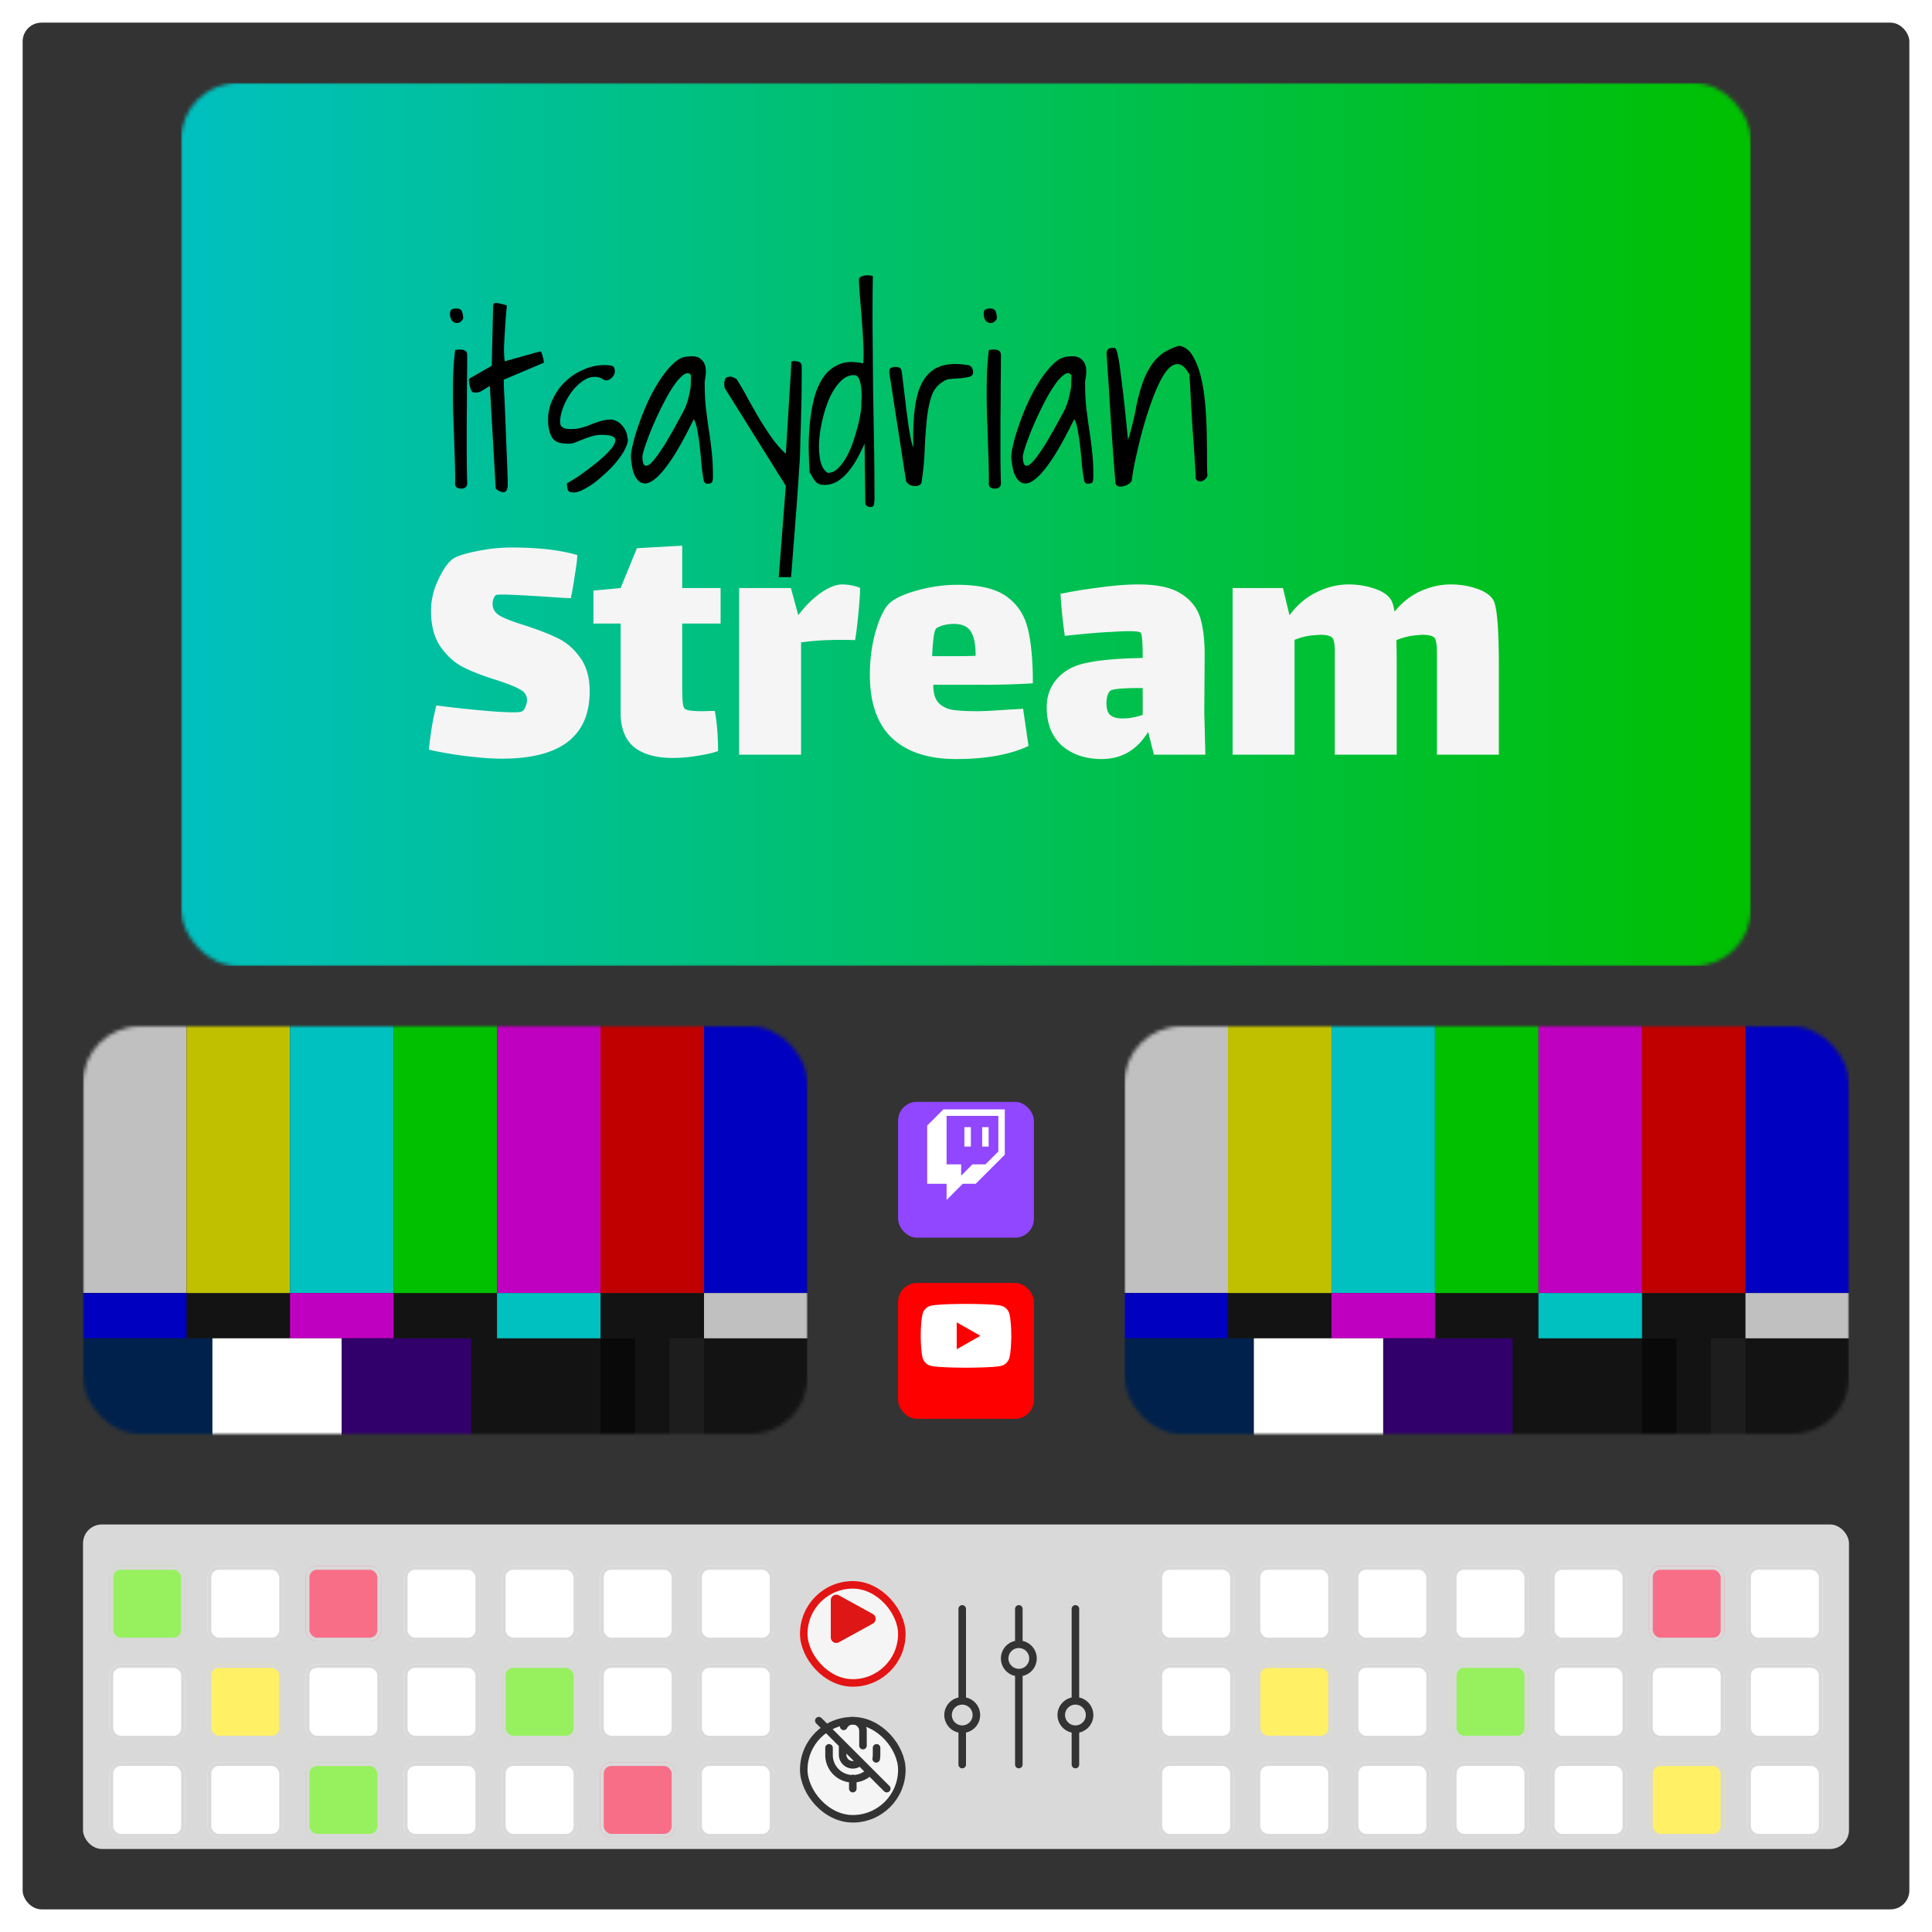 <svg xmlns="http://www.w3.org/2000/svg" width="512" height="512" fill="none"><rect width="500" height="500" x="6" y="6" fill="#333" rx="5"/><rect width="468" height="86" x="22" y="404" fill="#D9D9D9" rx="5"/><g filter="url(#a)"><rect width="20" height="20" x="307" y="411" fill="#fff" rx="3"/><rect width="19" height="19" x="307.5" y="411.5" stroke="#D9D9D9" rx="2.5"/></g><g filter="url(#b)"><rect width="20" height="20" x="333" y="411" fill="#fff" rx="3"/><rect width="19" height="19" x="333.5" y="411.5" stroke="#D9D9D9" rx="2.5"/></g><g filter="url(#c)"><rect width="20" height="20" x="359" y="411" fill="#fff" rx="3"/><rect width="19" height="19" x="359.5" y="411.5" stroke="#D9D9D9" rx="2.5"/></g><g filter="url(#d)"><rect width="20" height="20" x="385" y="411" fill="#fff" rx="3"/><rect width="19" height="19" x="385.5" y="411.5" stroke="#D9D9D9" rx="2.5"/></g><g filter="url(#e)"><rect width="20" height="20" x="411" y="411" fill="#fff" rx="3"/><rect width="19" height="19" x="411.5" y="411.5" stroke="#D9D9D9" rx="2.5"/></g><g filter="url(#f)"><rect width="20" height="20" x="437" y="411" fill="#F96E87" rx="3"/><rect width="19" height="19" x="437.5" y="411.5" stroke="#D9D9D9" rx="2.5"/></g><g filter="url(#g)"><rect width="20" height="20" x="463" y="411" fill="#fff" rx="3"/><rect width="19" height="19" x="463.5" y="411.5" stroke="#D9D9D9" rx="2.5"/></g><g filter="url(#h)"><rect width="20" height="20" x="307" y="437" fill="#fff" rx="3"/><rect width="19" height="19" x="307.5" y="437.5" stroke="#D9D9D9" rx="2.5"/></g><g filter="url(#i)"><rect width="20" height="20" x="333" y="437" fill="#FFF065" rx="3"/><rect width="19" height="19" x="333.5" y="437.5" stroke="#D9D9D9" rx="2.5"/></g><g filter="url(#j)"><rect width="20" height="20" x="359" y="437" fill="#fff" rx="3"/><rect width="19" height="19" x="359.5" y="437.5" stroke="#D9D9D9" rx="2.5"/></g><g filter="url(#k)"><rect width="20" height="20" x="385" y="437" fill="#97F15F" rx="3"/><rect width="19" height="19" x="385.5" y="437.5" stroke="#D9D9D9" rx="2.5"/></g><g filter="url(#l)"><rect width="20" height="20" x="411" y="437" fill="#fff" rx="3"/><rect width="19" height="19" x="411.5" y="437.5" stroke="#D9D9D9" rx="2.5"/></g><g filter="url(#m)"><rect width="20" height="20" x="437" y="437" fill="#fff" rx="3"/><rect width="19" height="19" x="437.5" y="437.5" stroke="#D9D9D9" rx="2.5"/></g><g filter="url(#n)"><rect width="20" height="20" x="463" y="437" fill="#fff" rx="3"/><rect width="19" height="19" x="463.5" y="437.5" stroke="#D9D9D9" rx="2.5"/></g><g filter="url(#o)"><rect width="20" height="20" x="307" y="463" fill="#fff" rx="3"/><rect width="19" height="19" x="307.5" y="463.5" stroke="#D9D9D9" rx="2.5"/></g><g filter="url(#p)"><rect width="20" height="20" x="333" y="463" fill="#fff" rx="3"/><rect width="19" height="19" x="333.5" y="463.5" stroke="#D9D9D9" rx="2.5"/></g><g filter="url(#q)"><rect width="20" height="20" x="359" y="463" fill="#fff" rx="3"/><rect width="19" height="19" x="359.5" y="463.5" stroke="#D9D9D9" rx="2.5"/></g><g filter="url(#r)"><rect width="20" height="20" x="385" y="463" fill="#fff" rx="3"/><rect width="19" height="19" x="385.5" y="463.5" stroke="#D9D9D9" rx="2.5"/></g><g filter="url(#s)"><rect width="20" height="20" x="411" y="463" fill="#fff" rx="3"/><rect width="19" height="19" x="411.5" y="463.5" stroke="#D9D9D9" rx="2.5"/></g><g filter="url(#t)"><rect width="20" height="20" x="437" y="463" fill="#FFF065" rx="3"/><rect width="19" height="19" x="437.5" y="463.5" stroke="#D9D9D9" rx="2.5"/></g><g filter="url(#u)"><rect width="20" height="20" x="463" y="463" fill="#fff" rx="3"/><rect width="19" height="19" x="463.5" y="463.5" stroke="#D9D9D9" rx="2.5"/></g><path stroke="#333" stroke-linecap="round" stroke-linejoin="round" stroke-width="2" d="M255 450.75v-24.375m0 24.375a3.752 3.752 0 0 1 3.75 3.75 3.752 3.752 0 0 1-3.75 3.75m0-7.5a3.752 3.752 0 0 0-3.75 3.75 3.752 3.752 0 0 0 3.75 3.75m0 0v9.375m30-16.875v-24.375m0 24.375a3.752 3.752 0 0 1 3.75 3.75 3.752 3.752 0 0 1-3.75 3.75m0-7.5a3.752 3.752 0 0 0-3.75 3.75 3.752 3.752 0 0 0 3.75 3.75m0 0v9.375m-15-31.875v-9.375m0 9.375a3.752 3.752 0 0 1 3.75 3.75 3.752 3.752 0 0 1-3.75 3.75m0-7.5a3.752 3.752 0 0 0-3.75 3.75 3.752 3.752 0 0 0 3.75 3.75m0 0v24.375"/><g filter="url(#v)"><rect width="28" height="28" x="212" y="451" fill="#F5F5F5" rx="14"/><rect width="26" height="26" x="213" y="452" stroke="#333" stroke-width="2" rx="13"/></g><path stroke="#333" stroke-linecap="round" stroke-linejoin="round" stroke-width="2" d="m217 456 18 18m-2.799-7.893c.065-.365.098-.736.099-1.107v-1.8m-12.6 0v1.8a6.303 6.303 0 0 0 3.876 5.907 6.303 6.303 0 0 0 6.924-1.407m-1.8-6.894V458.7a2.704 2.704 0 0 0-2.084-2.613 2.698 2.698 0 0 0-3.028 1.416m-.288 4.797v2.7a2.695 2.695 0 0 0 1.667 2.492 2.702 2.702 0 0 0 2.941-.584M226 471.3v2.7"/><g filter="url(#w)"><rect width="28" height="28" x="212" y="415" fill="#F5F5F5" rx="14"/><rect width="26" height="26" x="213" y="416" stroke="#E31414" stroke-width="2" rx="13"/></g><path fill="#DE1616" fill-rule="evenodd" d="M220.167 424.063a1.458 1.458 0 0 1 2.161-1.277l8.976 4.937a1.458 1.458 0 0 1 0 2.555l-8.975 4.937a1.459 1.459 0 0 1-2.162-1.278v-9.874Z" clip-rule="evenodd"/><g filter="url(#x)"><rect width="20" height="20" x="29" y="411" fill="#97F15F" rx="3"/><rect width="19" height="19" x="29.5" y="411.5" stroke="#D9D9D9" rx="2.5"/></g><g filter="url(#y)"><rect width="20" height="20" x="55" y="411" fill="#fff" rx="3"/><rect width="19" height="19" x="55.5" y="411.5" stroke="#D9D9D9" rx="2.5"/></g><g filter="url(#z)"><rect width="20" height="20" x="81" y="411" fill="#F96E87" rx="3"/><rect width="19" height="19" x="81.5" y="411.5" stroke="#D9D9D9" rx="2.5"/></g><g filter="url(#A)"><rect width="20" height="20" x="107" y="411" fill="#fff" rx="3"/><rect width="19" height="19" x="107.5" y="411.5" stroke="#D9D9D9" rx="2.5"/></g><g filter="url(#B)"><rect width="20" height="20" x="133" y="411" fill="#fff" rx="3"/><rect width="19" height="19" x="133.5" y="411.5" stroke="#D9D9D9" rx="2.5"/></g><g filter="url(#C)"><rect width="20" height="20" x="159" y="411" fill="#fff" rx="3"/><rect width="19" height="19" x="159.5" y="411.5" stroke="#D9D9D9" rx="2.5"/></g><g filter="url(#D)"><rect width="20" height="20" x="185" y="411" fill="#fff" rx="3"/><rect width="19" height="19" x="185.5" y="411.5" stroke="#D9D9D9" rx="2.5"/></g><g filter="url(#E)"><rect width="20" height="20" x="29" y="437" fill="#fff" rx="3"/><rect width="19" height="19" x="29.5" y="437.5" stroke="#D9D9D9" rx="2.5"/></g><g filter="url(#F)"><rect width="20" height="20" x="55" y="437" fill="#FFF065" rx="3"/><rect width="19" height="19" x="55.5" y="437.5" stroke="#D9D9D9" rx="2.5"/></g><g filter="url(#G)"><rect width="20" height="20" x="81" y="437" fill="#fff" rx="3"/><rect width="19" height="19" x="81.5" y="437.5" stroke="#D9D9D9" rx="2.5"/></g><g filter="url(#H)"><rect width="20" height="20" x="107" y="437" fill="#fff" rx="3"/><rect width="19" height="19" x="107.5" y="437.5" stroke="#D9D9D9" rx="2.5"/></g><g filter="url(#I)"><rect width="20" height="20" x="133" y="437" fill="#97F15F" rx="3"/><rect width="19" height="19" x="133.5" y="437.5" stroke="#D9D9D9" rx="2.5"/></g><g filter="url(#J)"><rect width="20" height="20" x="159" y="437" fill="#fff" rx="3"/><rect width="19" height="19" x="159.5" y="437.5" stroke="#D9D9D9" rx="2.5"/></g><g filter="url(#K)"><rect width="20" height="20" x="185" y="437" fill="#fff" rx="3"/><rect width="19" height="19" x="185.5" y="437.5" stroke="#D9D9D9" rx="2.5"/></g><g filter="url(#L)"><rect width="20" height="20" x="29" y="463" fill="#fff" rx="3"/><rect width="19" height="19" x="29.5" y="463.5" stroke="#D9D9D9" rx="2.5"/></g><g filter="url(#M)"><rect width="20" height="20" x="55" y="463" fill="#fff" rx="3"/><rect width="19" height="19" x="55.5" y="463.5" stroke="#D9D9D9" rx="2.5"/></g><g filter="url(#N)"><rect width="20" height="20" x="81" y="463" fill="#97F15F" rx="3"/><rect width="19" height="19" x="81.5" y="463.5" stroke="#D9D9D9" rx="2.5"/></g><g filter="url(#O)"><rect width="20" height="20" x="107" y="463" fill="#fff" rx="3"/><rect width="19" height="19" x="107.5" y="463.5" stroke="#D9D9D9" rx="2.5"/></g><g filter="url(#P)"><rect width="20" height="20" x="133" y="463" fill="#fff" rx="3"/><rect width="19" height="19" x="133.5" y="463.5" stroke="#D9D9D9" rx="2.5"/></g><g filter="url(#Q)"><rect width="20" height="20" x="159" y="463" fill="#F96E87" rx="3"/><rect width="19" height="19" x="159.5" y="463.5" stroke="#D9D9D9" rx="2.5"/></g><g filter="url(#R)"><rect width="20" height="20" x="185" y="463" fill="#fff" rx="3"/><rect width="19" height="19" x="185.5" y="463.5" stroke="#D9D9D9" rx="2.5"/></g><mask id="S" width="192" height="108" x="298" y="272" maskUnits="userSpaceOnUse" style="mask-type:luminance"><rect width="192" height="108" x="298" y="272" fill="#fff" rx="15"/></mask><g mask="url(#S)"><path fill="#131313" d="M298 246.667h192v144H298v-144Z"/><path fill="silver" d="M298 246.667h27.429v96H298v-96Z"/><path fill="#C0C000" d="M325.429 246.667h27.428v96h-27.428v-96Z"/><path fill="#00C0C0" d="M352.857 246.667h27.429v96h-27.429v-96Z"/><path fill="#00C000" d="M380.286 246.667h27.428v96h-27.428v-96Z"/><path fill="#C000C0" d="M407.714 246.667h27.429v96h-27.429v-96Z"/><path fill="#C00000" d="M435.143 246.667h27.428v96h-27.428v-96Z"/><path fill="#0000C0" d="M462.571 246.667H490v96h-27.429v-96Zm-164.571 96h27.429v12H298v-12Z"/><path fill="#C000C0" d="M352.857 342.667h27.429v12h-27.429v-12Z"/><path fill="#00C0C0" d="M407.714 342.667h27.429v12h-27.429v-12Z"/><path fill="silver" d="M462.571 342.667H490v12h-27.429v-12Z"/><path fill="#00214C" d="M298 354.667h34.286v36H298v-36Z"/><path fill="#fff" d="M332.286 354.667h34.285v36h-34.285v-36Z"/><path fill="#32006A" d="M366.571 354.667h34.286v36h-34.286v-36Z"/><path fill="#090909" d="M435.143 354.667h9.143v36h-9.143v-36Z"/><path fill="#1D1D1D" d="M453.429 354.667h9.142v36h-9.142v-36Z"/></g><g filter="url(#T)"><g filter="url(#U)"><rect width="36" height="36" x="238" y="332" fill="red" rx="5"/></g><path fill="#fff" d="M267.498 344.186a3.018 3.018 0 0 0-2.122-2.136c-1.871-.505-9.376-.505-9.376-.505s-7.505 0-9.377.505a3.012 3.012 0 0 0-2.121 2.136C244 346.07 244 350 244 350s0 3.93.502 5.814a3.018 3.018 0 0 0 2.122 2.136c1.871.505 9.376.505 9.376.505s7.505 0 9.377-.505a3.018 3.018 0 0 0 2.122-2.136C268 353.93 268 350 268 350s0-3.93-.502-5.814Zm-13.953 9.382v-7.136l6.273 3.568-6.273 3.568Z"/></g><g filter="url(#V)"><g filter="url(#W)"><rect width="36" height="36" x="238" y="284" fill="#9146FF" rx="5"/></g><path fill="#fff" d="M255.571 294.714h1.715v5.143h-1.716l.001-5.143Zm4.715 0H262v5.143h-1.714v-5.143ZM250 290l-4.286 4.286v15.428h5.143V314l4.286-4.286h3.428l7.715-7.714v-12H250Zm14.571 11.143-3.428 3.428h-3.429l-3 3v-3h-3.857v-12.857h13.714v9.429Z"/></g><mask id="X" width="192" height="108" x="22" y="272" maskUnits="userSpaceOnUse" style="mask-type:luminance"><rect width="192" height="108" x="22" y="272" fill="#fff" rx="15"/></mask><g mask="url(#X)"><path fill="#131313" d="M22 246.667h192v144H22v-144Z"/><path fill="silver" d="M22 246.667h27.429v96H22v-96Z"/><path fill="#C0C000" d="M49.429 246.667h27.428v96H49.43v-96Z"/><path fill="#00C0C0" d="M76.857 246.667h27.429v96H76.857v-96Z"/><path fill="#00C000" d="M104.286 246.667h27.428v96h-27.428v-96Z"/><path fill="#C000C0" d="M131.714 246.667h27.429v96h-27.429v-96Z"/><path fill="#C00000" d="M159.143 246.667h27.428v96h-27.428v-96Z"/><path fill="#0000C0" d="M186.571 246.667H214v96h-27.429v-96ZM22 342.667h27.429v12H22v-12Z"/><path fill="#C000C0" d="M76.857 342.667h27.429v12H76.857v-12Z"/><path fill="#00C0C0" d="M131.714 342.667h27.429v12h-27.429v-12Z"/><path fill="silver" d="M186.571 342.667H214v12h-27.429v-12Z"/><path fill="#00214C" d="M22 354.667h34.286v36H22v-36Z"/><path fill="#fff" d="M56.286 354.667H90.57v36H56.286v-36Z"/><path fill="#32006A" d="M90.571 354.667h34.286v36H90.571v-36Z"/><path fill="#090909" d="M159.143 354.667h9.143v36h-9.143v-36Z"/><path fill="#1D1D1D" d="M177.429 354.667h9.142v36h-9.142v-36Z"/></g><mask id="Y" width="416" height="234" x="48" y="22" maskUnits="userSpaceOnUse" style="mask-type:luminance"><rect width="416" height="234" x="48" y="22" fill="#fff" rx="15"/></mask><g mask="url(#Y)"><path fill="url(#Z)" d="M48 22h416v234H48z"/><g filter="url(#aa)"><path fill="#F5F5F5" d="M130.544 156.064c0 1.344.672 2.4 2.016 3.168 1.408.768 3.584 1.6 6.528 2.496 3.52 1.152 6.4 2.272 8.64 3.36 2.304 1.088 4.288 2.784 5.952 5.088 1.728 2.304 2.592 5.312 2.592 9.024 0 11.904-7.744 17.856-23.232 17.856-2.56 0-5.696-.224-9.408-.672-3.648-.448-6.976-1.024-9.984-1.728.128-1.344.384-3.296.768-5.856.448-2.624.864-4.576 1.248-5.856 2.24.32 5.6.704 10.08 1.152 4.544.448 7.968.672 10.272.672 1.344 0 2.144-.096 2.4-.288.384-.256.672-.672.864-1.248.256-.64.384-1.184.384-1.632 0-1.28-.608-2.24-1.824-2.88-1.216-.704-3.296-1.536-6.24-2.496-3.52-1.088-6.432-2.208-8.736-3.36-2.304-1.152-4.32-2.944-6.048-5.376-1.728-2.432-2.592-5.632-2.592-9.6 0-2.816.64-5.568 1.92-8.256 1.28-2.752 2.592-4.608 3.936-5.568 1.024-.704 3.136-1.376 6.336-2.016 3.2-.64 6.208-.96 9.024-.96 7.168 0 13.024.672 17.568 2.016-.064 1.28-.288 3.04-.672 5.28-.32 2.24-.672 4.288-1.056 6.144l-2.208-.096c-8.32-.576-13.632-.864-15.936-.864-.96 0-1.504.032-1.632.096-.256.128-.48.416-.672.864-.192.448-.288.96-.288 1.536Zm50.244 21.792c0 1.152.032 2.368.096 3.648.064 1.216.256 1.984.576 2.304.448.448 2.016.672 4.704.672l3.264-.096c.576 3.072.864 6.624.864 10.656-1.216.448-3.008.864-5.376 1.248-2.304.384-4.512.576-6.624.576-4.416 0-7.84-.96-10.272-2.88-2.368-1.984-3.552-5.024-3.552-9.12v-23.616h-7.2v-8.736l7.2-.672 4.32-10.56 12-.672v11.232h10.176v9.408h-10.176v16.608Zm42.446-26.976c.832 0 1.696.096 2.592.288.96.192 1.664.416 2.112.672 0 1.408-.16 3.744-.48 7.008-.32 3.2-.608 5.472-.864 6.816-.64-.064-1.824-.096-3.552-.096-4.032 0-7.616.224-10.752.672V196h-16.416v-44.16h13.728l1.92 7.104h.096c1.856-2.432 3.84-4.384 5.952-5.856 2.112-1.472 4-2.208 5.664-2.208Zm35.799 33.6c1.6 0 4.576-.16 8.928-.48.576 0 1.632-.064 3.168-.192l1.44 9.888c-4.928 2.304-11.328 3.456-19.2 3.456-7.36 0-13.024-1.856-16.992-5.568-3.904-3.712-5.856-9.312-5.856-16.8 0-3.84.48-7.552 1.44-11.136 1.024-3.584 2.176-6.08 3.456-7.488 1.344-1.408 3.84-2.624 7.488-3.648 3.648-1.024 7.264-1.536 10.848-1.536 5.76 0 10.08 1.024 12.96 3.072 2.88 2.048 4.768 4.896 5.664 8.544.896 3.584 1.344 8.416 1.344 14.496-4.352.256-8.608.384-12.768.384h-13.632c0 2.048.416 3.584 1.248 4.608.896 1.024 2.144 1.696 3.743 2.016 1.601.256 3.841.384 6.721.384Zm-10.752-22.08c-.384.192-.672 1.024-.864 2.496-.192 1.472-.32 3.136-.384 4.992h4.992c3.008 0 5.184-.032 6.528-.096 0-3.072-.448-5.248-1.344-6.528-.832-1.28-2.304-1.92-4.416-1.92-1.728 0-3.232.352-4.512 1.056Zm57.522 33.6-1.536-6.048c-2.944 4.8-7.04 7.2-12.288 7.2-4.288 0-7.808-1.184-10.56-3.552-2.688-2.432-4.032-5.824-4.032-10.176 0-2.688.768-5.024 2.304-7.008 1.6-2.048 3.776-3.488 6.528-4.32 3.584-1.024 9.12-1.6 16.608-1.728 0-4.224-.192-6.464-.576-6.72-.32-.256-1.344-.384-3.072-.384-1.088 0-2.592.064-4.512.192-3.072.128-7.232.48-12.48 1.056-.512-3.456-.896-7.168-1.152-11.136 3.392-.704 6.944-1.28 10.656-1.728 3.712-.512 7.04-.768 9.984-.768 5.12 0 8.96.864 11.52 2.592 2.56 1.664 4.224 3.872 4.992 6.624.768 2.752 1.12 6.24 1.056 10.464l-.096 14.112.288 11.328h-13.632Zm-8.256-9.6c1.664 0 3.424-.32 5.28-.96v-7.104h-.768c-4.736 0-7.36.256-7.872.768-.32.32-.576.8-.768 1.44a9.311 9.311 0 0 0-.192 1.824c0 1.536.352 2.592 1.056 3.168.704.576 1.792.864 3.264.864Zm98.132-31.488c1.024 1.536 1.536 7.488 1.536 17.856V196h-16.416V169.216c0-2.368-.224-3.776-.672-4.224-.512-.512-1.6-.768-3.264-.768l-1.152.096a17.059 17.059 0 0 0-5.664 1.344c.064 1.344.096 3.712.096 7.104V196h-16.416v-27.36c0-1.984-.224-3.2-.672-3.648-.512-.512-1.6-.768-3.264-.768l-1.152.096c-1.792.064-3.648.48-5.568 1.248V196h-16.416v-44.16h13.344l1.728 7.2c2.112-2.816 4.544-4.864 7.296-6.144 2.752-1.344 5.536-2.016 8.352-2.016 2.368 0 4.608.352 6.72 1.056 2.176.704 3.68 1.696 4.512 2.976.384.576.704 1.632.96 3.168 2.048-2.496 4.384-4.32 7.008-5.472 2.624-1.152 5.248-1.728 7.872-1.728 2.368 0 4.608.352 6.72 1.056 2.176.704 3.68 1.696 4.512 2.976Z"/></g><path fill="#000" d="M120.625 127.75c0-2.708-.063-5.562-.187-8.562-.084-3-.188-6.021-.313-9.063a222.362 222.362 0 0 1-.063-9.063c.042-2.958.23-5.729.563-8.312.083-.042.271-.063.563-.063a6.63 6.63 0 0 1 .687-.062c.583 0 1.042.104 1.375.313.375.166.562.562.562 1.187 0 2.458-.02 5.146-.062 8.063 0 2.874-.021 5.812-.062 8.812v8.812c0 2.917.041 5.563.124 7.938.042.708-.104 1.167-.437 1.375-.292.25-.667.375-1.125.375-.5 0-.917-.125-1.25-.375-.333-.208-.458-.667-.375-1.375ZM119.25 83c0-.5.167-.833.5-1 .333-.167.708-.25 1.125-.25.833 0 1.354.27 1.563.813.208.541.312 1.166.312 1.874-.25.459-.562.792-.938 1-.374.167-.77.209-1.187.126-.375-.126-.708-.396-1-.813-.25-.417-.375-1-.375-1.75Zm10.562 19.312c-.416.209-.812.438-1.187.688l-1 .625a4.847 4.847 0 0 1-1 .375 2.298 2.298 0 0 1-1.063 0c-.25 0-.458-.146-.624-.438a4.603 4.603 0 0 1-.376-1.062 6.847 6.847 0 0 1-.25-1.188c-.041-.416-.041-.729 0-.937l6-3.438.376-16c.083-.541.416-.75 1-.624.583.083 1.187.208 1.812.374.083 0 .208.042.375.126.208.041.354.083.437.124a187.606 187.606 0 0 1-.312 3.688c-.083 1.292-.167 2.604-.25 3.938a124.864 124.864 0 0 0-.188 3.812c0 1.25.063 2.375.188 3.375l9.375-2.625c.167-.042.292.083.375.375.125.25.229.563.312.938.126.374.209.75.25 1.124l.063.563-10.625 4.5c0 .375.021 1.271.062 2.687.084 1.417.167 3.105.25 5.063.084 1.917.167 4 .25 6.25.084 2.208.167 4.271.25 6.187.084 1.917.146 3.605.188 5.063.042 1.417.062 2.313.062 2.687-.083 1.25-.458 1.876-1.124 1.876-.626 0-1.313-.313-2.063-.938l-1.563-27.188Zm20.438 25.75c0 .042.438-.208 1.312-.75.917-.541 1.98-1.25 3.188-2.124 1.25-.917 2.521-1.896 3.812-2.938 1.292-1.083 2.355-2.104 3.188-3.062.833-.959 1.271-1.771 1.312-2.438.084-.708-.479-1.167-1.687-1.375-1.5-.208-2.771-.187-3.813.063-1 .25-1.916.541-2.75.874-.833.334-1.624.646-2.374.938-.709.292-1.5.396-2.376.312-1.833 0-3.104-.562-3.812-1.687-.667-1.167-1-2.729-1-4.687 0-1.959.438-3.813 1.312-5.563.876-1.792 2-3.333 3.376-4.625a15.744 15.744 0 0 1 4.75-3.063c1.791-.791 3.624-1.187 5.5-1.187.75 0 1.395.063 1.937.188.542.124.813.604.813 1.437 0 .583-.25 1.146-.75 1.687-.5.5-1.063.75-1.688.75a1.8 1.8 0 0 1-.312-.062 3.283 3.283 0 0 1-.5-.312 1.389 1.389 0 0 0-.5-.25c-.167-.084-.271-.126-.313-.126-1.333-.374-2.625-.187-3.875.563s-2.375 1.771-3.375 3.063a16.7 16.7 0 0 0-2.313 4.124c-.583 1.459-.874 2.771-.874 3.938 0 .458.083.833.25 1.125.208.25.458.437.75.563.333.124.687.208 1.062.25h1.25c.833 0 1.667-.126 2.5-.376.875-.25 1.708-.541 2.5-.874a29.52 29.52 0 0 1 2.5-.876 9.736 9.736 0 0 1 2.688-.374c.416 0 .874.124 1.374.374.5.209.959.542 1.376 1 .416.417.77.917 1.062 1.5.292.542.458 1.146.5 1.813.25.583.167 1.354-.25 2.313-.375.958-.958 1.979-1.75 3.062-.792 1.083-1.75 2.188-2.875 3.312a54.135 54.135 0 0 1-3.375 3c-1.125.876-2.229 1.584-3.312 2.126-1.084.583-2 .854-2.75.812-.834 0-1.334-.25-1.5-.75a6.919 6.919 0 0 1-.188-1.688Zm36.25-.687a50.104 50.104 0 0 1-.562-3.875 176.26 176.26 0 0 0-.438-4.625 60.065 60.065 0 0 0-.625-4.437c-.208-1.376-.542-2.5-1-3.376-2.125 4.334-4 7.75-5.625 10.25-1.625 2.459-3.062 4.23-4.312 5.313-1.209 1.042-2.23 1.542-3.063 1.5-.833-.042-1.521-.417-2.063-1.125-.541-.708-.937-1.604-1.187-2.688a32.863 32.863 0 0 1-.437-3.124c0-.917.208-2.209.624-3.876.417-1.666.98-3.479 1.688-5.437.708-2 1.542-4.021 2.5-6.063 1-2.041 2.062-3.895 3.188-5.562 1.124-1.667 2.291-3.042 3.5-4.125 1.208-1.083 2.416-1.625 3.624-1.625 1.792-.292 3.105.104 3.938 1.188.875 1.041 1.042 2.812.5 5.312 0 2.75.104 5.104.312 7.062.25 1.959.5 3.834.75 5.626.292 1.791.542 3.666.75 5.624.25 1.959.376 4.313.376 7.063 0 .5-.063.937-.188 1.313-.083.333-.583.5-1.5.5-.125 0-.292-.105-.5-.313-.167-.208-.25-.375-.25-.5Zm-3.375-27.938c-.458-.666-1.083-.729-1.875-.187s-1.625 1.438-2.5 2.688c-.875 1.25-1.771 2.75-2.688 4.5a89.252 89.252 0 0 0-2.562 5.312 77.27 77.27 0 0 0-2.062 5.125c-.584 1.583-.98 2.896-1.188 3.937 0 1.5.229 2.355.688 2.563.458.167 1.02-.083 1.687-.75s1.417-1.625 2.25-2.875a46.695 46.695 0 0 0 2.5-4 111.111 111.111 0 0 0 2.313-4.125 79.705 79.705 0 0 0 1.75-3.25c.374-.875.666-1.687.874-2.437.209-.75.376-1.459.5-2.126.167-.708.25-1.416.25-2.124.042-.709.063-1.459.063-2.25Zm25.125 29.313-16.125-25.812c-.042-.042-.083-.188-.125-.438a5.101 5.101 0 0 1-.062-.688c0-.541.083-1 .25-1.374.208-.417.708-.626 1.5-.626.166 0 .458.105.874.313.417.167.667.333.75.5a80.239 80.239 0 0 1 2.813 4.875c1 1.792 2.021 3.583 3.063 5.375a92.32 92.32 0 0 0 3.374 5.187c1.167 1.626 2.396 3.021 3.688 4.188l1.5-24.5h.312c.209-.042.355-.063.438-.063.375 0 .75.063 1.125.188.375.083.646.354.813.813.041 1.5.041 3.354 0 5.562 0 2.208-.042 4.479-.126 6.812a325.805 325.805 0 0 1-.187 6.75 424.641 424.641 0 0 1-.125 5.126c-.042.833-.125 2.083-.25 3.75a188.285 188.285 0 0 1-.375 5.624 222.546 222.546 0 0 1-.5 6.688 781.42 781.42 0 0 1-.5 6.625 993.28 993.28 0 0 0-.437 5.625c-.126 1.708-.23 2.938-.313 3.688h-3.25l1.875-24.188Zm20.875-11.188a46.88 46.88 0 0 1-1.625 3.313 21.375 21.375 0 0 1-2.25 3.563 12.795 12.795 0 0 1-2.938 2.874 6.362 6.362 0 0 1-3.75 1.188c-.624 0-1.124-.062-1.5-.188a3.596 3.596 0 0 1-.937-.687c-.25-.292-.5-.646-.75-1.063a12.898 12.898 0 0 0-.813-1.374 154.43 154.43 0 0 1-.25-6.563c0-2.375.126-4.729.376-7.063.25-2.374.666-4.604 1.25-6.687.624-2.083 1.479-3.854 2.562-5.313 1.125-1.458 2.521-2.5 4.188-3.124 1.666-.626 3.687-.667 6.062-.126.125-1.166.146-2.729.062-4.687-.083-1.958-.208-4.02-.374-6.188-.167-2.166-.334-4.25-.5-6.25-.167-2.041-.271-3.708-.313-5 0-.374.167-.645.5-.812a3.049 3.049 0 0 1 1.187-.375 5.653 5.653 0 0 1 1.188 0c.417.042.688.104.812.188a613.391 613.391 0 0 0-.062 15.124l.125 14.75.25 14.563c.083 4.833.125 9.667.125 14.5 0 .458-.042.937-.125 1.437-.042.542-.396.813-1.063.813-.25 0-.5-.083-.75-.25a.956.956 0 0 1-.5-.625l-.187-15.938Zm-2.687-18.124c-1.292-.084-2.5.437-3.626 1.562-1.083 1.083-2.041 2.5-2.874 4.25-.792 1.75-1.438 3.688-1.938 5.812a35.86 35.86 0 0 0-.938 6.063c-.083 1.917.042 3.625.376 5.125.374 1.5 1.02 2.521 1.937 3.062.917 0 1.771-.354 2.563-1.062.791-.75 1.52-1.688 2.187-2.812a22.31 22.31 0 0 0 1.75-3.75c.5-1.417.917-2.771 1.25-4.063.375-1.292.646-2.458.813-3.5.208-1.083.312-1.896.312-2.437 0-.417.021-1.084.062-2 .042-.917.021-1.834-.062-2.75-.083-.917-.271-1.73-.562-2.438-.25-.708-.667-1.063-1.25-1.063Zm9.25-.563v-.5c0-.417.145-.708.437-.875.333-.167.708-.25 1.125-.25.333 0 .646.042.938.125.291.042.52.27.687.688.125.624.25 1.5.375 2.625.125 1.083.271 2.291.438 3.624.166 1.334.333 2.75.5 4.25.208 1.459.395 2.855.562 4.188.208 1.292.417 2.458.625 3.5.208 1.042.437 1.833.687 2.375-.124-4 0-7.458.376-10.375.374-2.958 1.083-5.354 2.124-7.188 1.084-1.874 2.542-3.166 4.376-3.874 1.874-.75 4.208-.917 7-.5 1.291 0 1.937.687 1.937 2.062 0 .542-.354.917-1.063 1.125-.708.167-1.5.292-2.374.375-.876.042-1.73.104-2.563.188-.833.083-1.437.291-1.813.624-1.5.834-2.562 2.126-3.187 3.876-.583 1.75-1 3.812-1.25 6.187a130.34 130.34 0 0 0-.563 7.813 69.968 69.968 0 0 1-.812 8.624c0 .417-.167.73-.5.938-.333.208-.75.312-1.25.312-.458 0-.917-.104-1.375-.312a2.4 2.4 0 0 1-1-.938l-4.437-28.687Zm26.374 28.875c0-2.708-.062-5.562-.187-8.562-.083-3-.187-6.021-.313-9.063a220.546 220.546 0 0 1-.062-9.063c.042-2.958.229-5.729.562-8.312.084-.042.271-.063.563-.063.333-.041.563-.062.687-.062.584 0 1.042.104 1.376.313.374.166.562.562.562 1.187 0 2.458-.021 5.146-.062 8.063 0 2.874-.021 5.812-.063 8.812v8.812c0 2.917.042 5.563.125 7.938.042.708-.104 1.167-.438 1.375-.291.25-.666.375-1.124.375-.5 0-.917-.125-1.25-.375-.334-.208-.459-.667-.376-1.375ZM260.688 83c0-.5.166-.833.5-1 .333-.167.708-.25 1.124-.25.834 0 1.355.27 1.563.813.208.541.313 1.166.313 1.874-.25.459-.563.792-.938 1a1.927 1.927 0 0 1-1.188.126c-.374-.126-.708-.396-1-.813-.25-.417-.374-1-.374-1.75Zm26.624 44.375a50.597 50.597 0 0 1-.562-3.875 172.064 172.064 0 0 0-.438-4.625 59.555 59.555 0 0 0-.624-4.437c-.209-1.376-.542-2.5-1-3.376-2.126 4.334-4 7.75-5.626 10.25-1.624 2.459-3.062 4.23-4.312 5.313-1.208 1.042-2.229 1.542-3.062 1.5-.834-.042-1.521-.417-2.063-1.125-.542-.708-.937-1.604-1.187-2.688a32.564 32.564 0 0 1-.438-3.124c0-.917.208-2.209.625-3.876.417-1.666.979-3.479 1.687-5.437a66.96 66.96 0 0 1 2.5-6.063c1-2.041 2.063-3.895 3.188-5.562 1.125-1.667 2.292-3.042 3.5-4.125 1.208-1.083 2.417-1.625 3.625-1.625 1.792-.292 3.104.104 3.937 1.188.876 1.041 1.042 2.812.5 5.312 0 2.75.105 5.104.313 7.062.25 1.959.5 3.834.75 5.626.292 1.791.542 3.666.75 5.624.25 1.959.375 4.313.375 7.063 0 .5-.062.937-.188 1.313-.083.333-.583.5-1.5.5-.124 0-.291-.105-.5-.313-.166-.208-.25-.375-.25-.5Zm-3.374-27.938c-.459-.666-1.084-.729-1.876-.187-.791.542-1.624 1.438-2.5 2.688-.874 1.25-1.77 2.75-2.687 4.5a88.653 88.653 0 0 0-2.563 5.312 77.818 77.818 0 0 0-2.062 5.125c-.583 1.583-.979 2.896-1.188 3.937 0 1.5.23 2.355.688 2.563.458.167 1.021-.083 1.688-.75.666-.667 1.416-1.625 2.25-2.875a46.946 46.946 0 0 0 2.5-4 109.622 109.622 0 0 0 2.312-4.125 79.705 79.705 0 0 0 1.75-3.25c.375-.875.667-1.687.875-2.437.208-.75.375-1.459.5-2.126.167-.708.25-1.416.25-2.124.042-.709.063-1.459.063-2.25Zm11.687 28.751c-.458-5.626-.875-11.25-1.25-16.876-.333-5.666-.708-11.541-1.125-17.624 0-1 .542-1.5 1.625-1.5h.5c.125 0 .271.166.437.5.167.333.334.958.5 1.874.209.876.417 2.23.626 4.063.25 1.792.541 4.146.874 7.063.334 2.916.709 6.562 1.126 10.937a74.747 74.747 0 0 0 2.062-8.25c.5-2.667 1.146-5.083 1.938-7.25.791-2.208 1.895-4.146 3.312-5.813 1.458-1.666 3.542-2.895 6.25-3.687 1.5.25 2.708 1.167 3.625 2.75.917 1.542 1.646 3.458 2.187 5.75.542 2.292.917 4.792 1.126 7.5.208 2.667.333 5.229.374 7.687.042 2.459.063 4.667.063 6.626 0 1.916.042 3.291.125 4.124a2.426 2.426 0 0 1-1.438 1.438 2.076 2.076 0 0 1-.874.062c-.292-.083-.563-.312-.813-.687 0-.458-.042-1.396-.125-2.813a678.195 678.195 0 0 0-.312-4.937 476.462 476.462 0 0 0-.438-6.063c-.125-2.166-.25-4.187-.375-6.062a332.716 332.716 0 0 0-.25-5 114.123 114.123 0 0 0-.187-2.813c-.876-1.541-1.75-2.416-2.626-2.624-.833-.209-1.687.062-2.562.812-.833.75-1.646 1.896-2.438 3.437-.791 1.542-1.541 3.292-2.25 5.25a94.979 94.979 0 0 0-2 6.063 105.856 105.856 0 0 0-1.624 6.187c-.459 1.959-.855 3.75-1.188 5.376-.292 1.583-.479 2.812-.562 3.687-.126.292-.396.583-.813.875a4.23 4.23 0 0 1-1.25.562 3.438 3.438 0 0 1-1.313.126c-.416-.084-.729-.334-.937-.75Z"/></g><defs><filter id="a" width="28" height="28" x="303" y="411" color-interpolation-filters="sRGB" filterUnits="userSpaceOnUse"><feFlood flood-opacity="0" result="BackgroundImageFix"/><feColorMatrix in="SourceAlpha" result="hardAlpha" values="0 0 0 0 0 0 0 0 0 0 0 0 0 0 0 0 0 0 127 0"/><feOffset dy="4"/><feGaussianBlur stdDeviation="2"/><feComposite in2="hardAlpha" operator="out"/><feColorMatrix values="0 0 0 0 0 0 0 0 0 0 0 0 0 0 0 0 0 0 0.25 0"/><feBlend in2="BackgroundImageFix" result="effect1_dropShadow_201_120"/><feBlend in="SourceGraphic" in2="effect1_dropShadow_201_120" result="shape"/></filter><filter id="b" width="28" height="28" x="329" y="411" color-interpolation-filters="sRGB" filterUnits="userSpaceOnUse"><feFlood flood-opacity="0" result="BackgroundImageFix"/><feColorMatrix in="SourceAlpha" result="hardAlpha" values="0 0 0 0 0 0 0 0 0 0 0 0 0 0 0 0 0 0 127 0"/><feOffset dy="4"/><feGaussianBlur stdDeviation="2"/><feComposite in2="hardAlpha" operator="out"/><feColorMatrix values="0 0 0 0 0 0 0 0 0 0 0 0 0 0 0 0 0 0 0.25 0"/><feBlend in2="BackgroundImageFix" result="effect1_dropShadow_201_120"/><feBlend in="SourceGraphic" in2="effect1_dropShadow_201_120" result="shape"/></filter><filter id="c" width="28" height="28" x="355" y="411" color-interpolation-filters="sRGB" filterUnits="userSpaceOnUse"><feFlood flood-opacity="0" result="BackgroundImageFix"/><feColorMatrix in="SourceAlpha" result="hardAlpha" values="0 0 0 0 0 0 0 0 0 0 0 0 0 0 0 0 0 0 127 0"/><feOffset dy="4"/><feGaussianBlur stdDeviation="2"/><feComposite in2="hardAlpha" operator="out"/><feColorMatrix values="0 0 0 0 0 0 0 0 0 0 0 0 0 0 0 0 0 0 0.25 0"/><feBlend in2="BackgroundImageFix" result="effect1_dropShadow_201_120"/><feBlend in="SourceGraphic" in2="effect1_dropShadow_201_120" result="shape"/></filter><filter id="d" width="28" height="28" x="381" y="411" color-interpolation-filters="sRGB" filterUnits="userSpaceOnUse"><feFlood flood-opacity="0" result="BackgroundImageFix"/><feColorMatrix in="SourceAlpha" result="hardAlpha" values="0 0 0 0 0 0 0 0 0 0 0 0 0 0 0 0 0 0 127 0"/><feOffset dy="4"/><feGaussianBlur stdDeviation="2"/><feComposite in2="hardAlpha" operator="out"/><feColorMatrix values="0 0 0 0 0 0 0 0 0 0 0 0 0 0 0 0 0 0 0.25 0"/><feBlend in2="BackgroundImageFix" result="effect1_dropShadow_201_120"/><feBlend in="SourceGraphic" in2="effect1_dropShadow_201_120" result="shape"/></filter><filter id="e" width="28" height="28" x="407" y="411" color-interpolation-filters="sRGB" filterUnits="userSpaceOnUse"><feFlood flood-opacity="0" result="BackgroundImageFix"/><feColorMatrix in="SourceAlpha" result="hardAlpha" values="0 0 0 0 0 0 0 0 0 0 0 0 0 0 0 0 0 0 127 0"/><feOffset dy="4"/><feGaussianBlur stdDeviation="2"/><feComposite in2="hardAlpha" operator="out"/><feColorMatrix values="0 0 0 0 0 0 0 0 0 0 0 0 0 0 0 0 0 0 0.25 0"/><feBlend in2="BackgroundImageFix" result="effect1_dropShadow_201_120"/><feBlend in="SourceGraphic" in2="effect1_dropShadow_201_120" result="shape"/></filter><filter id="f" width="28" height="28" x="433" y="411" color-interpolation-filters="sRGB" filterUnits="userSpaceOnUse"><feFlood flood-opacity="0" result="BackgroundImageFix"/><feColorMatrix in="SourceAlpha" result="hardAlpha" values="0 0 0 0 0 0 0 0 0 0 0 0 0 0 0 0 0 0 127 0"/><feOffset dy="4"/><feGaussianBlur stdDeviation="2"/><feComposite in2="hardAlpha" operator="out"/><feColorMatrix values="0 0 0 0 0 0 0 0 0 0 0 0 0 0 0 0 0 0 0.25 0"/><feBlend in2="BackgroundImageFix" result="effect1_dropShadow_201_120"/><feBlend in="SourceGraphic" in2="effect1_dropShadow_201_120" result="shape"/></filter><filter id="g" width="28" height="28" x="459" y="411" color-interpolation-filters="sRGB" filterUnits="userSpaceOnUse"><feFlood flood-opacity="0" result="BackgroundImageFix"/><feColorMatrix in="SourceAlpha" result="hardAlpha" values="0 0 0 0 0 0 0 0 0 0 0 0 0 0 0 0 0 0 127 0"/><feOffset dy="4"/><feGaussianBlur stdDeviation="2"/><feComposite in2="hardAlpha" operator="out"/><feColorMatrix values="0 0 0 0 0 0 0 0 0 0 0 0 0 0 0 0 0 0 0.25 0"/><feBlend in2="BackgroundImageFix" result="effect1_dropShadow_201_120"/><feBlend in="SourceGraphic" in2="effect1_dropShadow_201_120" result="shape"/></filter><filter id="h" width="28" height="28" x="303" y="437" color-interpolation-filters="sRGB" filterUnits="userSpaceOnUse"><feFlood flood-opacity="0" result="BackgroundImageFix"/><feColorMatrix in="SourceAlpha" result="hardAlpha" values="0 0 0 0 0 0 0 0 0 0 0 0 0 0 0 0 0 0 127 0"/><feOffset dy="4"/><feGaussianBlur stdDeviation="2"/><feComposite in2="hardAlpha" operator="out"/><feColorMatrix values="0 0 0 0 0 0 0 0 0 0 0 0 0 0 0 0 0 0 0.25 0"/><feBlend in2="BackgroundImageFix" result="effect1_dropShadow_201_120"/><feBlend in="SourceGraphic" in2="effect1_dropShadow_201_120" result="shape"/></filter><filter id="i" width="28" height="28" x="329" y="437" color-interpolation-filters="sRGB" filterUnits="userSpaceOnUse"><feFlood flood-opacity="0" result="BackgroundImageFix"/><feColorMatrix in="SourceAlpha" result="hardAlpha" values="0 0 0 0 0 0 0 0 0 0 0 0 0 0 0 0 0 0 127 0"/><feOffset dy="4"/><feGaussianBlur stdDeviation="2"/><feComposite in2="hardAlpha" operator="out"/><feColorMatrix values="0 0 0 0 0 0 0 0 0 0 0 0 0 0 0 0 0 0 0.25 0"/><feBlend in2="BackgroundImageFix" result="effect1_dropShadow_201_120"/><feBlend in="SourceGraphic" in2="effect1_dropShadow_201_120" result="shape"/></filter><filter id="j" width="28" height="28" x="355" y="437" color-interpolation-filters="sRGB" filterUnits="userSpaceOnUse"><feFlood flood-opacity="0" result="BackgroundImageFix"/><feColorMatrix in="SourceAlpha" result="hardAlpha" values="0 0 0 0 0 0 0 0 0 0 0 0 0 0 0 0 0 0 127 0"/><feOffset dy="4"/><feGaussianBlur stdDeviation="2"/><feComposite in2="hardAlpha" operator="out"/><feColorMatrix values="0 0 0 0 0 0 0 0 0 0 0 0 0 0 0 0 0 0 0.25 0"/><feBlend in2="BackgroundImageFix" result="effect1_dropShadow_201_120"/><feBlend in="SourceGraphic" in2="effect1_dropShadow_201_120" result="shape"/></filter><filter id="k" width="28" height="28" x="381" y="437" color-interpolation-filters="sRGB" filterUnits="userSpaceOnUse"><feFlood flood-opacity="0" result="BackgroundImageFix"/><feColorMatrix in="SourceAlpha" result="hardAlpha" values="0 0 0 0 0 0 0 0 0 0 0 0 0 0 0 0 0 0 127 0"/><feOffset dy="4"/><feGaussianBlur stdDeviation="2"/><feComposite in2="hardAlpha" operator="out"/><feColorMatrix values="0 0 0 0 0 0 0 0 0 0 0 0 0 0 0 0 0 0 0.25 0"/><feBlend in2="BackgroundImageFix" result="effect1_dropShadow_201_120"/><feBlend in="SourceGraphic" in2="effect1_dropShadow_201_120" result="shape"/></filter><filter id="l" width="28" height="28" x="407" y="437" color-interpolation-filters="sRGB" filterUnits="userSpaceOnUse"><feFlood flood-opacity="0" result="BackgroundImageFix"/><feColorMatrix in="SourceAlpha" result="hardAlpha" values="0 0 0 0 0 0 0 0 0 0 0 0 0 0 0 0 0 0 127 0"/><feOffset dy="4"/><feGaussianBlur stdDeviation="2"/><feComposite in2="hardAlpha" operator="out"/><feColorMatrix values="0 0 0 0 0 0 0 0 0 0 0 0 0 0 0 0 0 0 0.25 0"/><feBlend in2="BackgroundImageFix" result="effect1_dropShadow_201_120"/><feBlend in="SourceGraphic" in2="effect1_dropShadow_201_120" result="shape"/></filter><filter id="m" width="28" height="28" x="433" y="437" color-interpolation-filters="sRGB" filterUnits="userSpaceOnUse"><feFlood flood-opacity="0" result="BackgroundImageFix"/><feColorMatrix in="SourceAlpha" result="hardAlpha" values="0 0 0 0 0 0 0 0 0 0 0 0 0 0 0 0 0 0 127 0"/><feOffset dy="4"/><feGaussianBlur stdDeviation="2"/><feComposite in2="hardAlpha" operator="out"/><feColorMatrix values="0 0 0 0 0 0 0 0 0 0 0 0 0 0 0 0 0 0 0.25 0"/><feBlend in2="BackgroundImageFix" result="effect1_dropShadow_201_120"/><feBlend in="SourceGraphic" in2="effect1_dropShadow_201_120" result="shape"/></filter><filter id="n" width="28" height="28" x="459" y="437" color-interpolation-filters="sRGB" filterUnits="userSpaceOnUse"><feFlood flood-opacity="0" result="BackgroundImageFix"/><feColorMatrix in="SourceAlpha" result="hardAlpha" values="0 0 0 0 0 0 0 0 0 0 0 0 0 0 0 0 0 0 127 0"/><feOffset dy="4"/><feGaussianBlur stdDeviation="2"/><feComposite in2="hardAlpha" operator="out"/><feColorMatrix values="0 0 0 0 0 0 0 0 0 0 0 0 0 0 0 0 0 0 0.25 0"/><feBlend in2="BackgroundImageFix" result="effect1_dropShadow_201_120"/><feBlend in="SourceGraphic" in2="effect1_dropShadow_201_120" result="shape"/></filter><filter id="o" width="28" height="28" x="303" y="463" color-interpolation-filters="sRGB" filterUnits="userSpaceOnUse"><feFlood flood-opacity="0" result="BackgroundImageFix"/><feColorMatrix in="SourceAlpha" result="hardAlpha" values="0 0 0 0 0 0 0 0 0 0 0 0 0 0 0 0 0 0 127 0"/><feOffset dy="4"/><feGaussianBlur stdDeviation="2"/><feComposite in2="hardAlpha" operator="out"/><feColorMatrix values="0 0 0 0 0 0 0 0 0 0 0 0 0 0 0 0 0 0 0.25 0"/><feBlend in2="BackgroundImageFix" result="effect1_dropShadow_201_120"/><feBlend in="SourceGraphic" in2="effect1_dropShadow_201_120" result="shape"/></filter><filter id="p" width="28" height="28" x="329" y="463" color-interpolation-filters="sRGB" filterUnits="userSpaceOnUse"><feFlood flood-opacity="0" result="BackgroundImageFix"/><feColorMatrix in="SourceAlpha" result="hardAlpha" values="0 0 0 0 0 0 0 0 0 0 0 0 0 0 0 0 0 0 127 0"/><feOffset dy="4"/><feGaussianBlur stdDeviation="2"/><feComposite in2="hardAlpha" operator="out"/><feColorMatrix values="0 0 0 0 0 0 0 0 0 0 0 0 0 0 0 0 0 0 0.25 0"/><feBlend in2="BackgroundImageFix" result="effect1_dropShadow_201_120"/><feBlend in="SourceGraphic" in2="effect1_dropShadow_201_120" result="shape"/></filter><filter id="q" width="28" height="28" x="355" y="463" color-interpolation-filters="sRGB" filterUnits="userSpaceOnUse"><feFlood flood-opacity="0" result="BackgroundImageFix"/><feColorMatrix in="SourceAlpha" result="hardAlpha" values="0 0 0 0 0 0 0 0 0 0 0 0 0 0 0 0 0 0 127 0"/><feOffset dy="4"/><feGaussianBlur stdDeviation="2"/><feComposite in2="hardAlpha" operator="out"/><feColorMatrix values="0 0 0 0 0 0 0 0 0 0 0 0 0 0 0 0 0 0 0.25 0"/><feBlend in2="BackgroundImageFix" result="effect1_dropShadow_201_120"/><feBlend in="SourceGraphic" in2="effect1_dropShadow_201_120" result="shape"/></filter><filter id="r" width="28" height="28" x="381" y="463" color-interpolation-filters="sRGB" filterUnits="userSpaceOnUse"><feFlood flood-opacity="0" result="BackgroundImageFix"/><feColorMatrix in="SourceAlpha" result="hardAlpha" values="0 0 0 0 0 0 0 0 0 0 0 0 0 0 0 0 0 0 127 0"/><feOffset dy="4"/><feGaussianBlur stdDeviation="2"/><feComposite in2="hardAlpha" operator="out"/><feColorMatrix values="0 0 0 0 0 0 0 0 0 0 0 0 0 0 0 0 0 0 0.25 0"/><feBlend in2="BackgroundImageFix" result="effect1_dropShadow_201_120"/><feBlend in="SourceGraphic" in2="effect1_dropShadow_201_120" result="shape"/></filter><filter id="s" width="28" height="28" x="407" y="463" color-interpolation-filters="sRGB" filterUnits="userSpaceOnUse"><feFlood flood-opacity="0" result="BackgroundImageFix"/><feColorMatrix in="SourceAlpha" result="hardAlpha" values="0 0 0 0 0 0 0 0 0 0 0 0 0 0 0 0 0 0 127 0"/><feOffset dy="4"/><feGaussianBlur stdDeviation="2"/><feComposite in2="hardAlpha" operator="out"/><feColorMatrix values="0 0 0 0 0 0 0 0 0 0 0 0 0 0 0 0 0 0 0.25 0"/><feBlend in2="BackgroundImageFix" result="effect1_dropShadow_201_120"/><feBlend in="SourceGraphic" in2="effect1_dropShadow_201_120" result="shape"/></filter><filter id="t" width="28" height="28" x="433" y="463" color-interpolation-filters="sRGB" filterUnits="userSpaceOnUse"><feFlood flood-opacity="0" result="BackgroundImageFix"/><feColorMatrix in="SourceAlpha" result="hardAlpha" values="0 0 0 0 0 0 0 0 0 0 0 0 0 0 0 0 0 0 127 0"/><feOffset dy="4"/><feGaussianBlur stdDeviation="2"/><feComposite in2="hardAlpha" operator="out"/><feColorMatrix values="0 0 0 0 0 0 0 0 0 0 0 0 0 0 0 0 0 0 0.25 0"/><feBlend in2="BackgroundImageFix" result="effect1_dropShadow_201_120"/><feBlend in="SourceGraphic" in2="effect1_dropShadow_201_120" result="shape"/></filter><filter id="u" width="28" height="28" x="459" y="463" color-interpolation-filters="sRGB" filterUnits="userSpaceOnUse"><feFlood flood-opacity="0" result="BackgroundImageFix"/><feColorMatrix in="SourceAlpha" result="hardAlpha" values="0 0 0 0 0 0 0 0 0 0 0 0 0 0 0 0 0 0 127 0"/><feOffset dy="4"/><feGaussianBlur stdDeviation="2"/><feComposite in2="hardAlpha" operator="out"/><feColorMatrix values="0 0 0 0 0 0 0 0 0 0 0 0 0 0 0 0 0 0 0.25 0"/><feBlend in2="BackgroundImageFix" result="effect1_dropShadow_201_120"/><feBlend in="SourceGraphic" in2="effect1_dropShadow_201_120" result="shape"/></filter><filter id="v" width="36" height="36" x="208" y="451" color-interpolation-filters="sRGB" filterUnits="userSpaceOnUse"><feFlood flood-opacity="0" result="BackgroundImageFix"/><feColorMatrix in="SourceAlpha" result="hardAlpha" values="0 0 0 0 0 0 0 0 0 0 0 0 0 0 0 0 0 0 127 0"/><feOffset dy="4"/><feGaussianBlur stdDeviation="2"/><feComposite in2="hardAlpha" operator="out"/><feColorMatrix values="0 0 0 0 0 0 0 0 0 0 0 0 0 0 0 0 0 0 0.25 0"/><feBlend in2="BackgroundImageFix" result="effect1_dropShadow_201_120"/><feBlend in="SourceGraphic" in2="effect1_dropShadow_201_120" result="shape"/></filter><filter id="w" width="36" height="36" x="208" y="415" color-interpolation-filters="sRGB" filterUnits="userSpaceOnUse"><feFlood flood-opacity="0" result="BackgroundImageFix"/><feColorMatrix in="SourceAlpha" result="hardAlpha" values="0 0 0 0 0 0 0 0 0 0 0 0 0 0 0 0 0 0 127 0"/><feOffset dy="4"/><feGaussianBlur stdDeviation="2"/><feComposite in2="hardAlpha" operator="out"/><feColorMatrix values="0 0 0 0 0 0 0 0 0 0 0 0 0 0 0 0 0 0 0.25 0"/><feBlend in2="BackgroundImageFix" result="effect1_dropShadow_201_120"/><feBlend in="SourceGraphic" in2="effect1_dropShadow_201_120" result="shape"/></filter><filter id="x" width="28" height="28" x="25" y="411" color-interpolation-filters="sRGB" filterUnits="userSpaceOnUse"><feFlood flood-opacity="0" result="BackgroundImageFix"/><feColorMatrix in="SourceAlpha" result="hardAlpha" values="0 0 0 0 0 0 0 0 0 0 0 0 0 0 0 0 0 0 127 0"/><feOffset dy="4"/><feGaussianBlur stdDeviation="2"/><feComposite in2="hardAlpha" operator="out"/><feColorMatrix values="0 0 0 0 0 0 0 0 0 0 0 0 0 0 0 0 0 0 0.25 0"/><feBlend in2="BackgroundImageFix" result="effect1_dropShadow_201_120"/><feBlend in="SourceGraphic" in2="effect1_dropShadow_201_120" result="shape"/></filter><filter id="y" width="28" height="28" x="51" y="411" color-interpolation-filters="sRGB" filterUnits="userSpaceOnUse"><feFlood flood-opacity="0" result="BackgroundImageFix"/><feColorMatrix in="SourceAlpha" result="hardAlpha" values="0 0 0 0 0 0 0 0 0 0 0 0 0 0 0 0 0 0 127 0"/><feOffset dy="4"/><feGaussianBlur stdDeviation="2"/><feComposite in2="hardAlpha" operator="out"/><feColorMatrix values="0 0 0 0 0 0 0 0 0 0 0 0 0 0 0 0 0 0 0.25 0"/><feBlend in2="BackgroundImageFix" result="effect1_dropShadow_201_120"/><feBlend in="SourceGraphic" in2="effect1_dropShadow_201_120" result="shape"/></filter><filter id="z" width="28" height="28" x="77" y="411" color-interpolation-filters="sRGB" filterUnits="userSpaceOnUse"><feFlood flood-opacity="0" result="BackgroundImageFix"/><feColorMatrix in="SourceAlpha" result="hardAlpha" values="0 0 0 0 0 0 0 0 0 0 0 0 0 0 0 0 0 0 127 0"/><feOffset dy="4"/><feGaussianBlur stdDeviation="2"/><feComposite in2="hardAlpha" operator="out"/><feColorMatrix values="0 0 0 0 0 0 0 0 0 0 0 0 0 0 0 0 0 0 0.25 0"/><feBlend in2="BackgroundImageFix" result="effect1_dropShadow_201_120"/><feBlend in="SourceGraphic" in2="effect1_dropShadow_201_120" result="shape"/></filter><filter id="A" width="28" height="28" x="103" y="411" color-interpolation-filters="sRGB" filterUnits="userSpaceOnUse"><feFlood flood-opacity="0" result="BackgroundImageFix"/><feColorMatrix in="SourceAlpha" result="hardAlpha" values="0 0 0 0 0 0 0 0 0 0 0 0 0 0 0 0 0 0 127 0"/><feOffset dy="4"/><feGaussianBlur stdDeviation="2"/><feComposite in2="hardAlpha" operator="out"/><feColorMatrix values="0 0 0 0 0 0 0 0 0 0 0 0 0 0 0 0 0 0 0.25 0"/><feBlend in2="BackgroundImageFix" result="effect1_dropShadow_201_120"/><feBlend in="SourceGraphic" in2="effect1_dropShadow_201_120" result="shape"/></filter><filter id="B" width="28" height="28" x="129" y="411" color-interpolation-filters="sRGB" filterUnits="userSpaceOnUse"><feFlood flood-opacity="0" result="BackgroundImageFix"/><feColorMatrix in="SourceAlpha" result="hardAlpha" values="0 0 0 0 0 0 0 0 0 0 0 0 0 0 0 0 0 0 127 0"/><feOffset dy="4"/><feGaussianBlur stdDeviation="2"/><feComposite in2="hardAlpha" operator="out"/><feColorMatrix values="0 0 0 0 0 0 0 0 0 0 0 0 0 0 0 0 0 0 0.25 0"/><feBlend in2="BackgroundImageFix" result="effect1_dropShadow_201_120"/><feBlend in="SourceGraphic" in2="effect1_dropShadow_201_120" result="shape"/></filter><filter id="C" width="28" height="28" x="155" y="411" color-interpolation-filters="sRGB" filterUnits="userSpaceOnUse"><feFlood flood-opacity="0" result="BackgroundImageFix"/><feColorMatrix in="SourceAlpha" result="hardAlpha" values="0 0 0 0 0 0 0 0 0 0 0 0 0 0 0 0 0 0 127 0"/><feOffset dy="4"/><feGaussianBlur stdDeviation="2"/><feComposite in2="hardAlpha" operator="out"/><feColorMatrix values="0 0 0 0 0 0 0 0 0 0 0 0 0 0 0 0 0 0 0.25 0"/><feBlend in2="BackgroundImageFix" result="effect1_dropShadow_201_120"/><feBlend in="SourceGraphic" in2="effect1_dropShadow_201_120" result="shape"/></filter><filter id="D" width="28" height="28" x="181" y="411" color-interpolation-filters="sRGB" filterUnits="userSpaceOnUse"><feFlood flood-opacity="0" result="BackgroundImageFix"/><feColorMatrix in="SourceAlpha" result="hardAlpha" values="0 0 0 0 0 0 0 0 0 0 0 0 0 0 0 0 0 0 127 0"/><feOffset dy="4"/><feGaussianBlur stdDeviation="2"/><feComposite in2="hardAlpha" operator="out"/><feColorMatrix values="0 0 0 0 0 0 0 0 0 0 0 0 0 0 0 0 0 0 0.25 0"/><feBlend in2="BackgroundImageFix" result="effect1_dropShadow_201_120"/><feBlend in="SourceGraphic" in2="effect1_dropShadow_201_120" result="shape"/></filter><filter id="E" width="28" height="28" x="25" y="437" color-interpolation-filters="sRGB" filterUnits="userSpaceOnUse"><feFlood flood-opacity="0" result="BackgroundImageFix"/><feColorMatrix in="SourceAlpha" result="hardAlpha" values="0 0 0 0 0 0 0 0 0 0 0 0 0 0 0 0 0 0 127 0"/><feOffset dy="4"/><feGaussianBlur stdDeviation="2"/><feComposite in2="hardAlpha" operator="out"/><feColorMatrix values="0 0 0 0 0 0 0 0 0 0 0 0 0 0 0 0 0 0 0.25 0"/><feBlend in2="BackgroundImageFix" result="effect1_dropShadow_201_120"/><feBlend in="SourceGraphic" in2="effect1_dropShadow_201_120" result="shape"/></filter><filter id="F" width="28" height="28" x="51" y="437" color-interpolation-filters="sRGB" filterUnits="userSpaceOnUse"><feFlood flood-opacity="0" result="BackgroundImageFix"/><feColorMatrix in="SourceAlpha" result="hardAlpha" values="0 0 0 0 0 0 0 0 0 0 0 0 0 0 0 0 0 0 127 0"/><feOffset dy="4"/><feGaussianBlur stdDeviation="2"/><feComposite in2="hardAlpha" operator="out"/><feColorMatrix values="0 0 0 0 0 0 0 0 0 0 0 0 0 0 0 0 0 0 0.25 0"/><feBlend in2="BackgroundImageFix" result="effect1_dropShadow_201_120"/><feBlend in="SourceGraphic" in2="effect1_dropShadow_201_120" result="shape"/></filter><filter id="G" width="28" height="28" x="77" y="437" color-interpolation-filters="sRGB" filterUnits="userSpaceOnUse"><feFlood flood-opacity="0" result="BackgroundImageFix"/><feColorMatrix in="SourceAlpha" result="hardAlpha" values="0 0 0 0 0 0 0 0 0 0 0 0 0 0 0 0 0 0 127 0"/><feOffset dy="4"/><feGaussianBlur stdDeviation="2"/><feComposite in2="hardAlpha" operator="out"/><feColorMatrix values="0 0 0 0 0 0 0 0 0 0 0 0 0 0 0 0 0 0 0.25 0"/><feBlend in2="BackgroundImageFix" result="effect1_dropShadow_201_120"/><feBlend in="SourceGraphic" in2="effect1_dropShadow_201_120" result="shape"/></filter><filter id="H" width="28" height="28" x="103" y="437" color-interpolation-filters="sRGB" filterUnits="userSpaceOnUse"><feFlood flood-opacity="0" result="BackgroundImageFix"/><feColorMatrix in="SourceAlpha" result="hardAlpha" values="0 0 0 0 0 0 0 0 0 0 0 0 0 0 0 0 0 0 127 0"/><feOffset dy="4"/><feGaussianBlur stdDeviation="2"/><feComposite in2="hardAlpha" operator="out"/><feColorMatrix values="0 0 0 0 0 0 0 0 0 0 0 0 0 0 0 0 0 0 0.25 0"/><feBlend in2="BackgroundImageFix" result="effect1_dropShadow_201_120"/><feBlend in="SourceGraphic" in2="effect1_dropShadow_201_120" result="shape"/></filter><filter id="I" width="28" height="28" x="129" y="437" color-interpolation-filters="sRGB" filterUnits="userSpaceOnUse"><feFlood flood-opacity="0" result="BackgroundImageFix"/><feColorMatrix in="SourceAlpha" result="hardAlpha" values="0 0 0 0 0 0 0 0 0 0 0 0 0 0 0 0 0 0 127 0"/><feOffset dy="4"/><feGaussianBlur stdDeviation="2"/><feComposite in2="hardAlpha" operator="out"/><feColorMatrix values="0 0 0 0 0 0 0 0 0 0 0 0 0 0 0 0 0 0 0.25 0"/><feBlend in2="BackgroundImageFix" result="effect1_dropShadow_201_120"/><feBlend in="SourceGraphic" in2="effect1_dropShadow_201_120" result="shape"/></filter><filter id="J" width="28" height="28" x="155" y="437" color-interpolation-filters="sRGB" filterUnits="userSpaceOnUse"><feFlood flood-opacity="0" result="BackgroundImageFix"/><feColorMatrix in="SourceAlpha" result="hardAlpha" values="0 0 0 0 0 0 0 0 0 0 0 0 0 0 0 0 0 0 127 0"/><feOffset dy="4"/><feGaussianBlur stdDeviation="2"/><feComposite in2="hardAlpha" operator="out"/><feColorMatrix values="0 0 0 0 0 0 0 0 0 0 0 0 0 0 0 0 0 0 0.25 0"/><feBlend in2="BackgroundImageFix" result="effect1_dropShadow_201_120"/><feBlend in="SourceGraphic" in2="effect1_dropShadow_201_120" result="shape"/></filter><filter id="K" width="28" height="28" x="181" y="437" color-interpolation-filters="sRGB" filterUnits="userSpaceOnUse"><feFlood flood-opacity="0" result="BackgroundImageFix"/><feColorMatrix in="SourceAlpha" result="hardAlpha" values="0 0 0 0 0 0 0 0 0 0 0 0 0 0 0 0 0 0 127 0"/><feOffset dy="4"/><feGaussianBlur stdDeviation="2"/><feComposite in2="hardAlpha" operator="out"/><feColorMatrix values="0 0 0 0 0 0 0 0 0 0 0 0 0 0 0 0 0 0 0.25 0"/><feBlend in2="BackgroundImageFix" result="effect1_dropShadow_201_120"/><feBlend in="SourceGraphic" in2="effect1_dropShadow_201_120" result="shape"/></filter><filter id="L" width="28" height="28" x="25" y="463" color-interpolation-filters="sRGB" filterUnits="userSpaceOnUse"><feFlood flood-opacity="0" result="BackgroundImageFix"/><feColorMatrix in="SourceAlpha" result="hardAlpha" values="0 0 0 0 0 0 0 0 0 0 0 0 0 0 0 0 0 0 127 0"/><feOffset dy="4"/><feGaussianBlur stdDeviation="2"/><feComposite in2="hardAlpha" operator="out"/><feColorMatrix values="0 0 0 0 0 0 0 0 0 0 0 0 0 0 0 0 0 0 0.25 0"/><feBlend in2="BackgroundImageFix" result="effect1_dropShadow_201_120"/><feBlend in="SourceGraphic" in2="effect1_dropShadow_201_120" result="shape"/></filter><filter id="M" width="28" height="28" x="51" y="463" color-interpolation-filters="sRGB" filterUnits="userSpaceOnUse"><feFlood flood-opacity="0" result="BackgroundImageFix"/><feColorMatrix in="SourceAlpha" result="hardAlpha" values="0 0 0 0 0 0 0 0 0 0 0 0 0 0 0 0 0 0 127 0"/><feOffset dy="4"/><feGaussianBlur stdDeviation="2"/><feComposite in2="hardAlpha" operator="out"/><feColorMatrix values="0 0 0 0 0 0 0 0 0 0 0 0 0 0 0 0 0 0 0.25 0"/><feBlend in2="BackgroundImageFix" result="effect1_dropShadow_201_120"/><feBlend in="SourceGraphic" in2="effect1_dropShadow_201_120" result="shape"/></filter><filter id="N" width="28" height="28" x="77" y="463" color-interpolation-filters="sRGB" filterUnits="userSpaceOnUse"><feFlood flood-opacity="0" result="BackgroundImageFix"/><feColorMatrix in="SourceAlpha" result="hardAlpha" values="0 0 0 0 0 0 0 0 0 0 0 0 0 0 0 0 0 0 127 0"/><feOffset dy="4"/><feGaussianBlur stdDeviation="2"/><feComposite in2="hardAlpha" operator="out"/><feColorMatrix values="0 0 0 0 0 0 0 0 0 0 0 0 0 0 0 0 0 0 0.25 0"/><feBlend in2="BackgroundImageFix" result="effect1_dropShadow_201_120"/><feBlend in="SourceGraphic" in2="effect1_dropShadow_201_120" result="shape"/></filter><filter id="O" width="28" height="28" x="103" y="463" color-interpolation-filters="sRGB" filterUnits="userSpaceOnUse"><feFlood flood-opacity="0" result="BackgroundImageFix"/><feColorMatrix in="SourceAlpha" result="hardAlpha" values="0 0 0 0 0 0 0 0 0 0 0 0 0 0 0 0 0 0 127 0"/><feOffset dy="4"/><feGaussianBlur stdDeviation="2"/><feComposite in2="hardAlpha" operator="out"/><feColorMatrix values="0 0 0 0 0 0 0 0 0 0 0 0 0 0 0 0 0 0 0.25 0"/><feBlend in2="BackgroundImageFix" result="effect1_dropShadow_201_120"/><feBlend in="SourceGraphic" in2="effect1_dropShadow_201_120" result="shape"/></filter><filter id="P" width="28" height="28" x="129" y="463" color-interpolation-filters="sRGB" filterUnits="userSpaceOnUse"><feFlood flood-opacity="0" result="BackgroundImageFix"/><feColorMatrix in="SourceAlpha" result="hardAlpha" values="0 0 0 0 0 0 0 0 0 0 0 0 0 0 0 0 0 0 127 0"/><feOffset dy="4"/><feGaussianBlur stdDeviation="2"/><feComposite in2="hardAlpha" operator="out"/><feColorMatrix values="0 0 0 0 0 0 0 0 0 0 0 0 0 0 0 0 0 0 0.25 0"/><feBlend in2="BackgroundImageFix" result="effect1_dropShadow_201_120"/><feBlend in="SourceGraphic" in2="effect1_dropShadow_201_120" result="shape"/></filter><filter id="Q" width="28" height="28" x="155" y="463" color-interpolation-filters="sRGB" filterUnits="userSpaceOnUse"><feFlood flood-opacity="0" result="BackgroundImageFix"/><feColorMatrix in="SourceAlpha" result="hardAlpha" values="0 0 0 0 0 0 0 0 0 0 0 0 0 0 0 0 0 0 127 0"/><feOffset dy="4"/><feGaussianBlur stdDeviation="2"/><feComposite in2="hardAlpha" operator="out"/><feColorMatrix values="0 0 0 0 0 0 0 0 0 0 0 0 0 0 0 0 0 0 0.25 0"/><feBlend in2="BackgroundImageFix" result="effect1_dropShadow_201_120"/><feBlend in="SourceGraphic" in2="effect1_dropShadow_201_120" result="shape"/></filter><filter id="R" width="28" height="28" x="181" y="463" color-interpolation-filters="sRGB" filterUnits="userSpaceOnUse"><feFlood flood-opacity="0" result="BackgroundImageFix"/><feColorMatrix in="SourceAlpha" result="hardAlpha" values="0 0 0 0 0 0 0 0 0 0 0 0 0 0 0 0 0 0 127 0"/><feOffset dy="4"/><feGaussianBlur stdDeviation="2"/><feComposite in2="hardAlpha" operator="out"/><feColorMatrix values="0 0 0 0 0 0 0 0 0 0 0 0 0 0 0 0 0 0 0.25 0"/><feBlend in2="BackgroundImageFix" result="effect1_dropShadow_201_120"/><feBlend in="SourceGraphic" in2="effect1_dropShadow_201_120" result="shape"/></filter><filter id="T" width="44" height="44" x="234" y="332" color-interpolation-filters="sRGB" filterUnits="userSpaceOnUse"><feFlood flood-opacity="0" result="BackgroundImageFix"/><feColorMatrix in="SourceAlpha" result="hardAlpha" values="0 0 0 0 0 0 0 0 0 0 0 0 0 0 0 0 0 0 127 0"/><feOffset dy="4"/><feGaussianBlur stdDeviation="2"/><feComposite in2="hardAlpha" operator="out"/><feColorMatrix values="0 0 0 0 0 0 0 0 0 0 0 0 0 0 0 0 0 0 0.25 0"/><feBlend in2="BackgroundImageFix" result="effect1_dropShadow_201_120"/><feBlend in="SourceGraphic" in2="effect1_dropShadow_201_120" result="shape"/></filter><filter id="U" width="44" height="44" x="234" y="332" color-interpolation-filters="sRGB" filterUnits="userSpaceOnUse"><feFlood flood-opacity="0" result="BackgroundImageFix"/><feColorMatrix in="SourceAlpha" result="hardAlpha" values="0 0 0 0 0 0 0 0 0 0 0 0 0 0 0 0 0 0 127 0"/><feOffset dy="4"/><feGaussianBlur stdDeviation="2"/><feComposite in2="hardAlpha" operator="out"/><feColorMatrix values="0 0 0 0 0 0 0 0 0 0 0 0 0 0 0 0 0 0 0.25 0"/><feBlend in2="BackgroundImageFix" result="effect1_dropShadow_201_120"/><feBlend in="SourceGraphic" in2="effect1_dropShadow_201_120" result="shape"/></filter><filter id="V" width="44" height="44" x="234" y="284" color-interpolation-filters="sRGB" filterUnits="userSpaceOnUse"><feFlood flood-opacity="0" result="BackgroundImageFix"/><feColorMatrix in="SourceAlpha" result="hardAlpha" values="0 0 0 0 0 0 0 0 0 0 0 0 0 0 0 0 0 0 127 0"/><feOffset dy="4"/><feGaussianBlur stdDeviation="2"/><feComposite in2="hardAlpha" operator="out"/><feColorMatrix values="0 0 0 0 0 0 0 0 0 0 0 0 0 0 0 0 0 0 0.25 0"/><feBlend in2="BackgroundImageFix" result="effect1_dropShadow_201_120"/><feBlend in="SourceGraphic" in2="effect1_dropShadow_201_120" result="shape"/></filter><filter id="W" width="44" height="44" x="234" y="284" color-interpolation-filters="sRGB" filterUnits="userSpaceOnUse"><feFlood flood-opacity="0" result="BackgroundImageFix"/><feColorMatrix in="SourceAlpha" result="hardAlpha" values="0 0 0 0 0 0 0 0 0 0 0 0 0 0 0 0 0 0 127 0"/><feOffset dy="4"/><feGaussianBlur stdDeviation="2"/><feComposite in2="hardAlpha" operator="out"/><feColorMatrix values="0 0 0 0 0 0 0 0 0 0 0 0 0 0 0 0 0 0 0.25 0"/><feBlend in2="BackgroundImageFix" result="effect1_dropShadow_201_120"/><feBlend in="SourceGraphic" in2="effect1_dropShadow_201_120" result="shape"/></filter><filter id="aa" width="291.567" height="64.544" x="109.648" y="140.608" color-interpolation-filters="sRGB" filterUnits="userSpaceOnUse"><feFlood flood-opacity="0" result="BackgroundImageFix"/><feColorMatrix in="SourceAlpha" result="hardAlpha" values="0 0 0 0 0 0 0 0 0 0 0 0 0 0 0 0 0 0 127 0"/><feOffset dy="4"/><feGaussianBlur stdDeviation="2"/><feComposite in2="hardAlpha" operator="out"/><feColorMatrix values="0 0 0 0 0 0 0 0 0 0 0 0 0 0 0 0 0 0 0.25 0"/><feBlend in2="BackgroundImageFix" result="effect1_dropShadow_201_120"/><feBlend in="SourceGraphic" in2="effect1_dropShadow_201_120" result="shape"/></filter><linearGradient id="Z" x1="48" x2="464" y1="139" y2="139" gradientUnits="userSpaceOnUse"><stop stop-color="#00C0C0"/><stop offset="1" stop-color="#00C000"/></linearGradient></defs></svg>